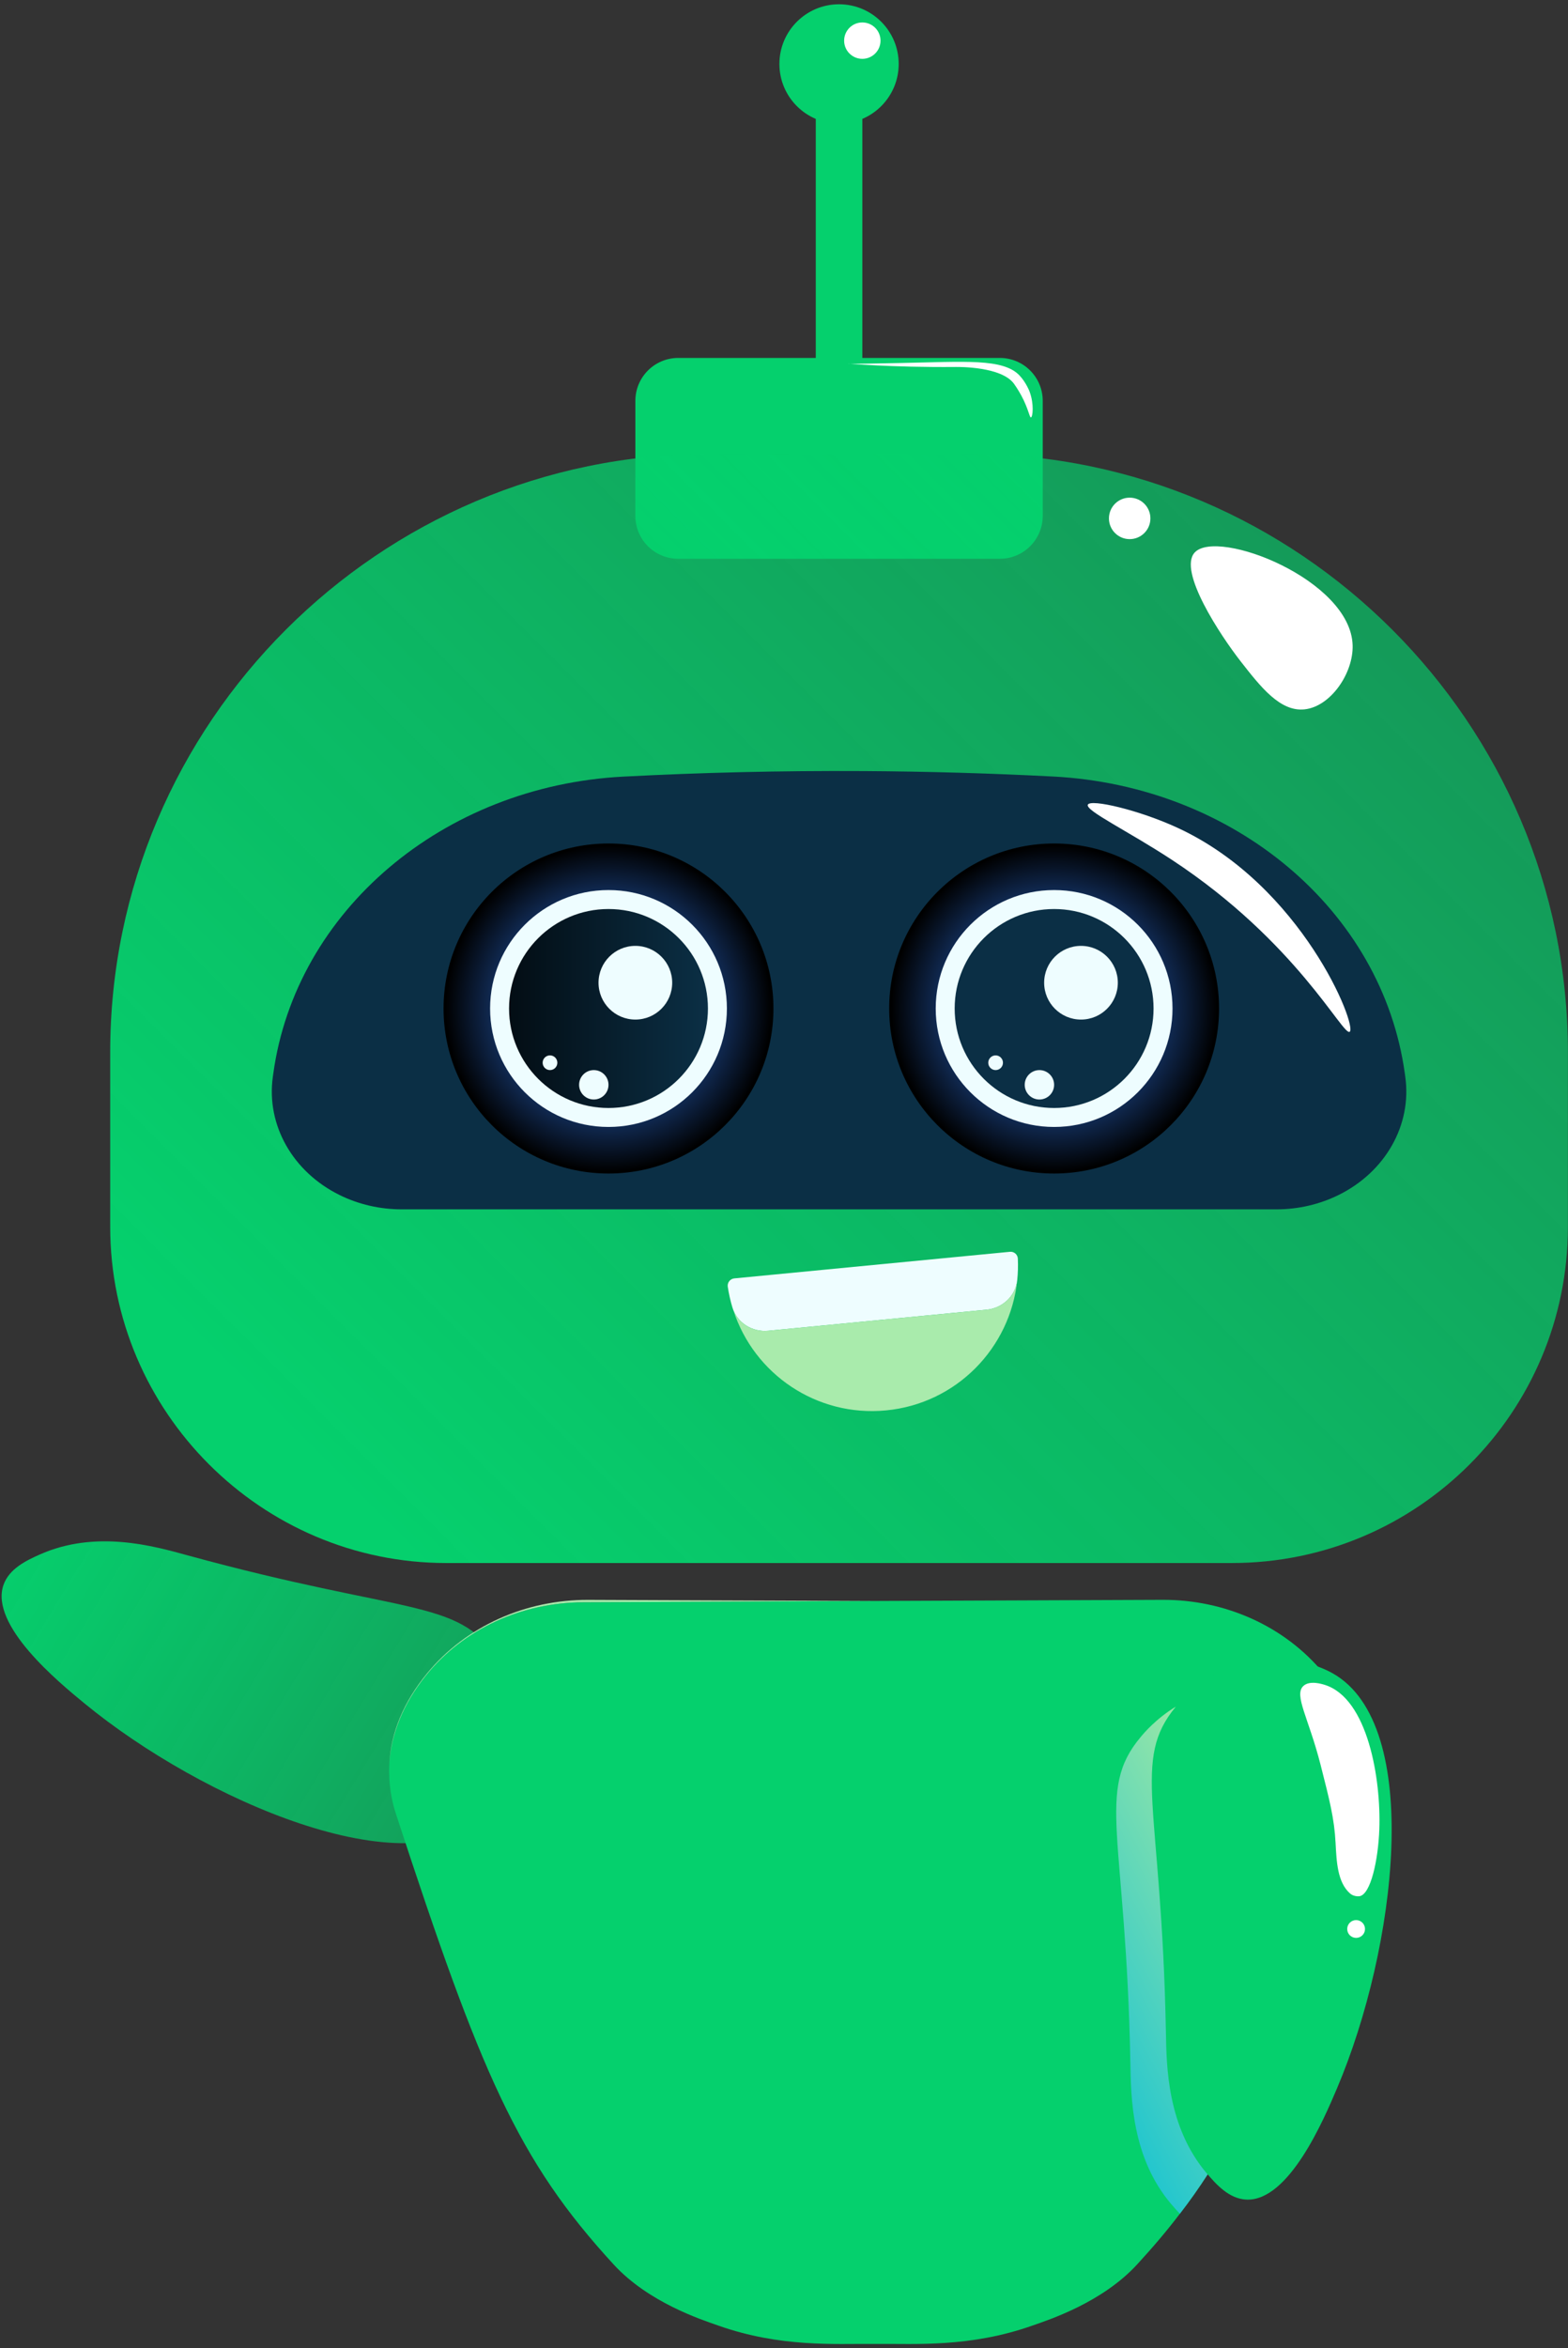 <svg width="165" height="247" viewBox="0 0 165 247" fill="none" xmlns="http://www.w3.org/2000/svg">
<rect x="0" y="0" width="165" height="247" fill="#333333" stroke="none"/>
<path d="M19.677 163.581C42.694 169.886 48.132 168.121 52.234 174.291C52.705 174.999 55.11 178.619 54.629 183.265C54.245 186.967 52.183 189.824 50.886 191.08C43.001 198.713 21.304 189.375 8.878 179.162C6.169 176.935 -1.1 170.962 0.364 166.719C0.964 164.981 2.827 164.117 4.164 163.519C10.075 160.875 16.206 162.63 19.677 163.581Z" fill="url(#paint0_linear_36_70)"/>
<path d="M90.742 8.869H85.843V41.017H90.742V8.869Z" fill="url(#paint1_linear_36_70)"/>
<path d="M105.21 58.775H71.376C68.881 58.775 66.859 56.753 66.859 54.258V42.166C66.859 39.671 68.881 37.649 71.376 37.649H105.21C107.705 37.649 109.727 39.671 109.727 42.166V54.258C109.726 56.753 107.704 58.775 105.21 58.775Z" fill="url(#paint2_linear_36_70)"/>
<path d="M164.989 129.042C164.989 148.572 149.156 164.405 129.626 164.405H46.959C27.509 164.405 11.596 148.492 11.596 129.042V110.672C11.596 76.067 39.909 47.753 74.515 47.753H102.071C136.676 47.753 164.99 76.066 164.99 110.672L164.989 129.042Z" fill="url(#paint3_linear_36_70)"/>
<path d="M140.862 125.693C138.855 126.685 136.605 127.205 134.319 127.205H42.267C39.981 127.205 37.731 126.685 35.724 125.693C30.794 123.256 28.012 118.335 28.708 113.287L28.759 112.92C31.118 95.821 46.604 82.675 65.59 81.687C73.623 81.269 82.053 81.053 90.846 81.104C97.734 81.144 104.392 81.346 110.803 81.676C129.861 82.658 145.461 95.752 147.829 112.916C147.846 113.039 147.863 113.163 147.88 113.286C148.575 118.335 145.792 123.256 140.862 125.693Z" fill="url(#paint4_linear_36_70)"/>
<path d="M64.032 123.437C73.618 123.437 81.39 115.666 81.39 106.079C81.39 96.493 73.618 88.721 64.032 88.721C54.445 88.721 46.674 96.493 46.674 106.079C46.674 115.666 54.445 123.437 64.032 123.437Z" fill="url(#paint5_radial_36_70)"/>
<path d="M64.032 118.538C70.913 118.538 76.491 112.96 76.491 106.079C76.491 99.198 70.913 93.62 64.032 93.62C57.151 93.62 51.573 99.198 51.573 106.079C51.573 112.96 57.151 118.538 64.032 118.538Z" fill="#EEFDFF"/>
<path d="M64.032 116.543C69.811 116.543 74.496 111.858 74.496 106.079C74.496 100.3 69.811 95.615 64.032 95.615C58.253 95.615 53.568 100.3 53.568 106.079C53.568 111.858 58.253 116.543 64.032 116.543Z" fill="url(#paint6_linear_36_70)"/>
<path d="M70.735 103.367C70.735 105.508 69 107.243 66.859 107.243C64.718 107.243 62.983 105.507 62.983 103.367C62.983 101.227 64.718 99.491 66.859 99.491C69 99.491 70.735 101.227 70.735 103.367Z" fill="#EEFDFF"/>
<path d="M62.485 115.651C63.339 115.651 64.032 114.959 64.032 114.104C64.032 113.25 63.339 112.557 62.485 112.557C61.631 112.557 60.938 113.25 60.938 114.104C60.938 114.959 61.631 115.651 62.485 115.651Z" fill="#EEFDFF"/>
<path d="M58.649 111.783C58.649 112.21 58.303 112.556 57.876 112.556C57.449 112.556 57.103 112.21 57.103 111.783C57.103 111.356 57.449 111.01 57.876 111.01C58.303 111.01 58.649 111.357 58.649 111.783Z" fill="#EEFDFF"/>
<path d="M110.924 123.437C120.51 123.437 128.282 115.666 128.282 106.079C128.282 96.493 120.51 88.721 110.924 88.721C101.337 88.721 93.566 96.493 93.566 106.079C93.566 115.666 101.337 123.437 110.924 123.437Z" fill="url(#paint7_radial_36_70)"/>
<path d="M110.924 118.538C117.805 118.538 123.383 112.96 123.383 106.079C123.383 99.198 117.805 93.62 110.924 93.62C104.043 93.62 98.465 99.198 98.465 106.079C98.465 112.96 104.043 118.538 110.924 118.538Z" fill="#EEFDFF"/>
<path d="M110.924 116.543C116.703 116.543 121.388 111.858 121.388 106.079C121.388 100.3 116.703 95.615 110.924 95.615C105.145 95.615 100.46 100.3 100.46 106.079C100.46 111.858 105.145 116.543 110.924 116.543Z" fill="url(#paint8_linear_36_70)"/>
<path d="M117.628 103.367C117.628 105.508 115.892 107.243 113.752 107.243C111.612 107.243 109.875 105.507 109.875 103.367C109.875 101.227 111.611 99.491 113.752 99.491C115.893 99.491 117.628 101.227 117.628 103.367Z" fill="#EEFDFF"/>
<path d="M109.377 115.651C110.231 115.651 110.924 114.959 110.924 114.104C110.924 113.25 110.231 112.557 109.377 112.557C108.523 112.557 107.83 113.25 107.83 114.104C107.83 114.959 108.523 115.651 109.377 115.651Z" fill="#EEFDFF"/>
<path d="M105.541 111.783C105.541 112.21 105.195 112.556 104.768 112.556C104.341 112.556 103.995 112.21 103.995 111.783C103.995 111.356 104.341 111.01 104.768 111.01C105.195 111.01 105.541 111.357 105.541 111.783Z" fill="#EEFDFF"/>
<path d="M94.569 6.726C94.569 10.192 91.759 13.003 88.292 13.003C84.826 13.003 82.016 10.193 82.016 6.726C82.016 3.26 84.826 0.449 88.292 0.449C91.759 0.449 94.569 3.259 94.569 6.726Z" fill="url(#paint9_linear_36_70)"/>
<path d="M92.656 4.276C92.656 5.333 91.799 6.189 90.742 6.189C89.685 6.189 88.828 5.332 88.828 4.276C88.828 3.219 89.685 2.362 90.742 2.362C91.799 2.363 92.656 3.219 92.656 4.276Z" fill="white"/>
<path d="M142.337 67.878C142.42 70.808 140.028 74.313 137.288 74.612C134.72 74.893 132.669 72.269 130.554 69.563C128.469 66.896 123.91 60.044 125.726 58.106C128.119 55.551 142.14 60.965 142.337 67.878Z" fill="white"/>
<path d="M118.875 56.708C120.079 56.708 121.056 55.732 121.056 54.527C121.056 53.323 120.079 52.346 118.875 52.346C117.67 52.346 116.694 53.323 116.694 54.527C116.694 55.732 117.67 56.708 118.875 56.708Z" fill="white"/>
<path d="M142.026 108.526C141.326 109.02 136.447 99.08 123.349 90.462C118.745 87.432 114.2 85.273 114.47 84.645C114.744 84.008 119.863 85.193 123.961 87.094C137.019 93.152 142.858 107.939 142.026 108.526Z" fill="white"/>
<path d="M108.486 43.903C108.33 43.925 108.23 43.008 107.466 41.591C107.466 41.591 107.109 40.928 106.701 40.366C105.386 38.556 100.928 38.596 100.578 38.599C93.635 38.659 89.171 38.219 89.173 38.261C89.174 38.296 92.43 38.23 94.816 38.182C101.547 38.045 105.557 37.683 107.276 39.486C107.989 40.234 108.348 41.208 108.348 41.208C108.834 42.53 108.672 43.876 108.486 43.903Z" fill="white"/>
<path d="M107.042 134.654C106.872 136.317 105.488 137.598 103.824 137.758L80.83 139.975C79.167 140.135 77.563 139.144 77.078 137.544C76.862 136.833 76.696 136.1 76.583 135.346C76.552 135.138 76.607 134.926 76.737 134.759C76.867 134.593 77.059 134.488 77.269 134.467L106.278 131.669C106.485 131.649 106.69 131.715 106.847 131.851C107.004 131.987 107.097 132.182 107.106 132.389C107.141 133.156 107.118 133.912 107.042 134.654Z" fill="#EEFDFF"/>
<path d="M107.043 134.656C106.308 141.784 100.641 147.644 93.238 148.351C85.936 149.058 79.341 144.53 77.173 137.825C77.752 139.258 79.258 140.131 80.829 139.974L103.829 137.76C105.491 137.595 106.869 136.318 107.043 134.656Z" fill="url(#paint10_linear_36_70)"/>
<path d="M143.271 186.299C143.271 186.51 143.271 186.712 143.262 186.905C143.189 188.834 142.738 190.285 142.518 190.937C136.189 210.272 132.396 220.468 127.078 228.716C126.16 230.14 125.195 231.508 124.157 232.849C122.798 234.64 121.31 236.385 119.656 238.186C115.982 242.182 110.425 243.991 108.634 244.616C102.085 246.931 96.298 246.508 92.45 246.545H91.779C87.921 246.508 82.144 246.931 75.595 244.616C73.804 243.991 68.238 242.182 64.573 238.186C54.469 227.191 50.584 218.052 41.711 190.937C41.5 190.313 41.077 188.962 40.976 187.153C40.949 186.629 40.939 186.106 40.967 185.582C41.16 182.34 42.473 179.161 44.807 176.259C48.803 171.281 54.975 168.553 61.359 168.525L92.12 168.396L122.321 168.277C128.843 168.249 135.162 170.987 139.304 176.029C141.307 178.472 142.583 181.108 143.052 183.827C143.116 184.213 143.171 184.608 143.208 184.994C143.243 185.426 143.271 185.858 143.271 186.299Z" fill="url(#paint11_linear_36_70)"/>
<path d="M92.114 168.401L61.353 168.53C54.969 168.558 48.797 171.286 44.801 176.264C42.468 179.167 41.155 182.345 40.961 185.587C41.117 182.262 42.486 179.001 44.92 176.034C49.053 170.991 55.382 168.254 61.903 168.282L92.114 168.401Z" fill="url(#paint12_linear_36_70)"/>
<path d="M122.687 213.72C122.238 189.859 119.009 185.14 123.771 179.464C124.318 178.812 127.111 175.483 131.704 174.633C135.364 173.956 138.686 175.128 140.258 176.018C149.806 181.427 146.973 204.878 140.683 219.682C139.312 222.91 135.633 231.569 131.149 231.362C129.312 231.277 127.957 229.733 127.007 228.62C122.802 223.695 122.755 217.317 122.687 213.72Z" fill="url(#paint13_linear_36_70)"/>
<path d="M127.077 228.716C126.159 230.14 125.194 231.508 124.156 232.849C123.825 232.509 123.531 232.169 123.265 231.857C119.058 226.934 119.012 220.559 118.948 216.959C118.498 193.096 115.265 188.384 120.032 182.707C120.381 182.285 121.658 180.769 123.734 179.511C119.031 185.169 122.237 189.927 122.687 213.717C122.751 217.317 122.806 223.692 127.004 228.625C127.031 228.652 127.059 228.679 127.077 228.716Z" fill="url(#paint14_linear_36_70)"/>
<path d="M140.542 193.85C140.407 191.286 139.926 189.401 138.964 185.629C137.706 180.695 136.128 178.29 137.153 177.337C137.82 176.717 139.134 177.136 139.432 177.231C143.942 178.67 145.338 187.131 145.144 192.426C145.025 195.668 144.234 199.293 143.046 199.453C142.859 199.478 142.393 199.454 142.06 199.159C140.734 197.988 140.645 195.799 140.542 193.85Z" fill="white"/>
<path d="M143.639 202.899C143.639 203.416 143.22 203.835 142.703 203.835C142.186 203.835 141.767 203.416 141.767 202.899C141.767 202.382 142.186 201.963 142.703 201.963C143.22 201.963 143.639 202.382 143.639 202.899Z" fill="white"/>
<defs>
<linearGradient id="paint0_linear_36_70" x1="-11" y1="167" x2="122.02" y2="247.446" gradientUnits="userSpaceOnUse">
<stop offset="0.04" stop-color="#05D06D"/>
<stop offset="1" stop-color="#05D06D" stop-opacity="0.2"/>
</linearGradient>
<linearGradient id="paint1_linear_36_70" x1="78.308" y1="26.399" x2="93.005" y2="24.256" gradientUnits="userSpaceOnUse">
<stop offset="0.04" stop-color="#05D06D"/>
<stop offset="1" stop-color="#05D06D"/>
</linearGradient>
<linearGradient id="paint2_linear_36_70" x1="74.56" y1="63.716" x2="100.641" y2="34.27" gradientUnits="userSpaceOnUse">
<stop offset="0.04" stop-color="#05D06D"/>
<stop offset="1" stop-color="#05D06D"/>
</linearGradient>
<linearGradient id="paint3_linear_36_70" x1="36.785" y1="165.712" x2="140.133" y2="62.363" gradientUnits="userSpaceOnUse">
<stop offset="0.04" stop-color="#05D06D"/>
<stop offset="1" stop-color="#05D06D" stop-opacity="0.663"/>
</linearGradient>
<linearGradient id="paint4_linear_36_70" x1="88.021" y1="127.056" x2="88.939" y2="85.722" gradientUnits="userSpaceOnUse">
<stop offset="1" stop-color="#0B2F45"/>
</linearGradient>
<radialGradient id="paint5_radial_36_70" cx="0" cy="0" r="1" gradientUnits="userSpaceOnUse" gradientTransform="translate(64.031 106.079) scale(17.178 17.178)">
<stop offset="0.13" stop-color="#3280FC"/>
<stop offset="1"/>
</radialGradient>
<linearGradient id="paint6_linear_36_70" x1="53.567" y1="106.079" x2="74.496" y2="106.079" gradientUnits="userSpaceOnUse">
<stop stop-color="#030D14"/>
<stop offset="1" stop-color="#0B2F45"/>
</linearGradient>
<radialGradient id="paint7_radial_36_70" cx="0" cy="0" r="1" gradientUnits="userSpaceOnUse" gradientTransform="translate(110.924 106.079) scale(17.178)">
<stop offset="0.13" stop-color="#3280FC"/>
<stop offset="1"/>
</radialGradient>
<linearGradient id="paint8_linear_36_70" x1="100.459" y1="106.079" x2="121.388" y2="106.079" gradientUnits="userSpaceOnUse">
<stop offset="1" stop-color="#0B2F45"/>
</linearGradient>
<linearGradient id="paint9_linear_36_70" x1="75.08" y1="8.653" x2="94.529" y2="5.816" gradientUnits="userSpaceOnUse">
<stop offset="0.04" stop-color="#05D06D"/>
<stop offset="1" stop-color="#05D06D"/>
</linearGradient>
<linearGradient id="paint10_linear_36_70" x1="87.665" y1="143.11" x2="117.587" y2="113.188" gradientUnits="userSpaceOnUse">
<stop offset="0.071" stop-color="#A9EBAC"/>
<stop offset="1" stop-color="#A9EBAC"/>
</linearGradient>
<linearGradient id="paint11_linear_36_70" x1="59.404" y1="233.914" x2="138.684" y2="141.335" gradientUnits="userSpaceOnUse">
<stop stop-color="#05D06D"/>
<stop offset="1" stop-color="#05D06D"/>
</linearGradient>
<linearGradient id="paint12_linear_36_70" x1="55.204" y1="187.759" x2="102.88" y2="132.086" gradientUnits="userSpaceOnUse">
<stop offset="0.04" stop-color="#A9EBAC"/>
<stop offset="1" stop-color="#A9EBAC"/>
</linearGradient>
<linearGradient id="paint13_linear_36_70" x1="157.643" y1="220.09" x2="108" y2="174" gradientUnits="userSpaceOnUse">
<stop stop-color="#05D06D"/>
<stop offset="1" stop-color="#05D06D"/>
</linearGradient>
<linearGradient id="paint14_linear_36_70" x1="105.332" y1="215.88" x2="147.401" y2="193.957" gradientUnits="userSpaceOnUse">
<stop offset="0.04" stop-color="#06BED8"/>
<stop offset="1" stop-color="#DEFA8E"/>
</linearGradient>
</defs>
</svg>

